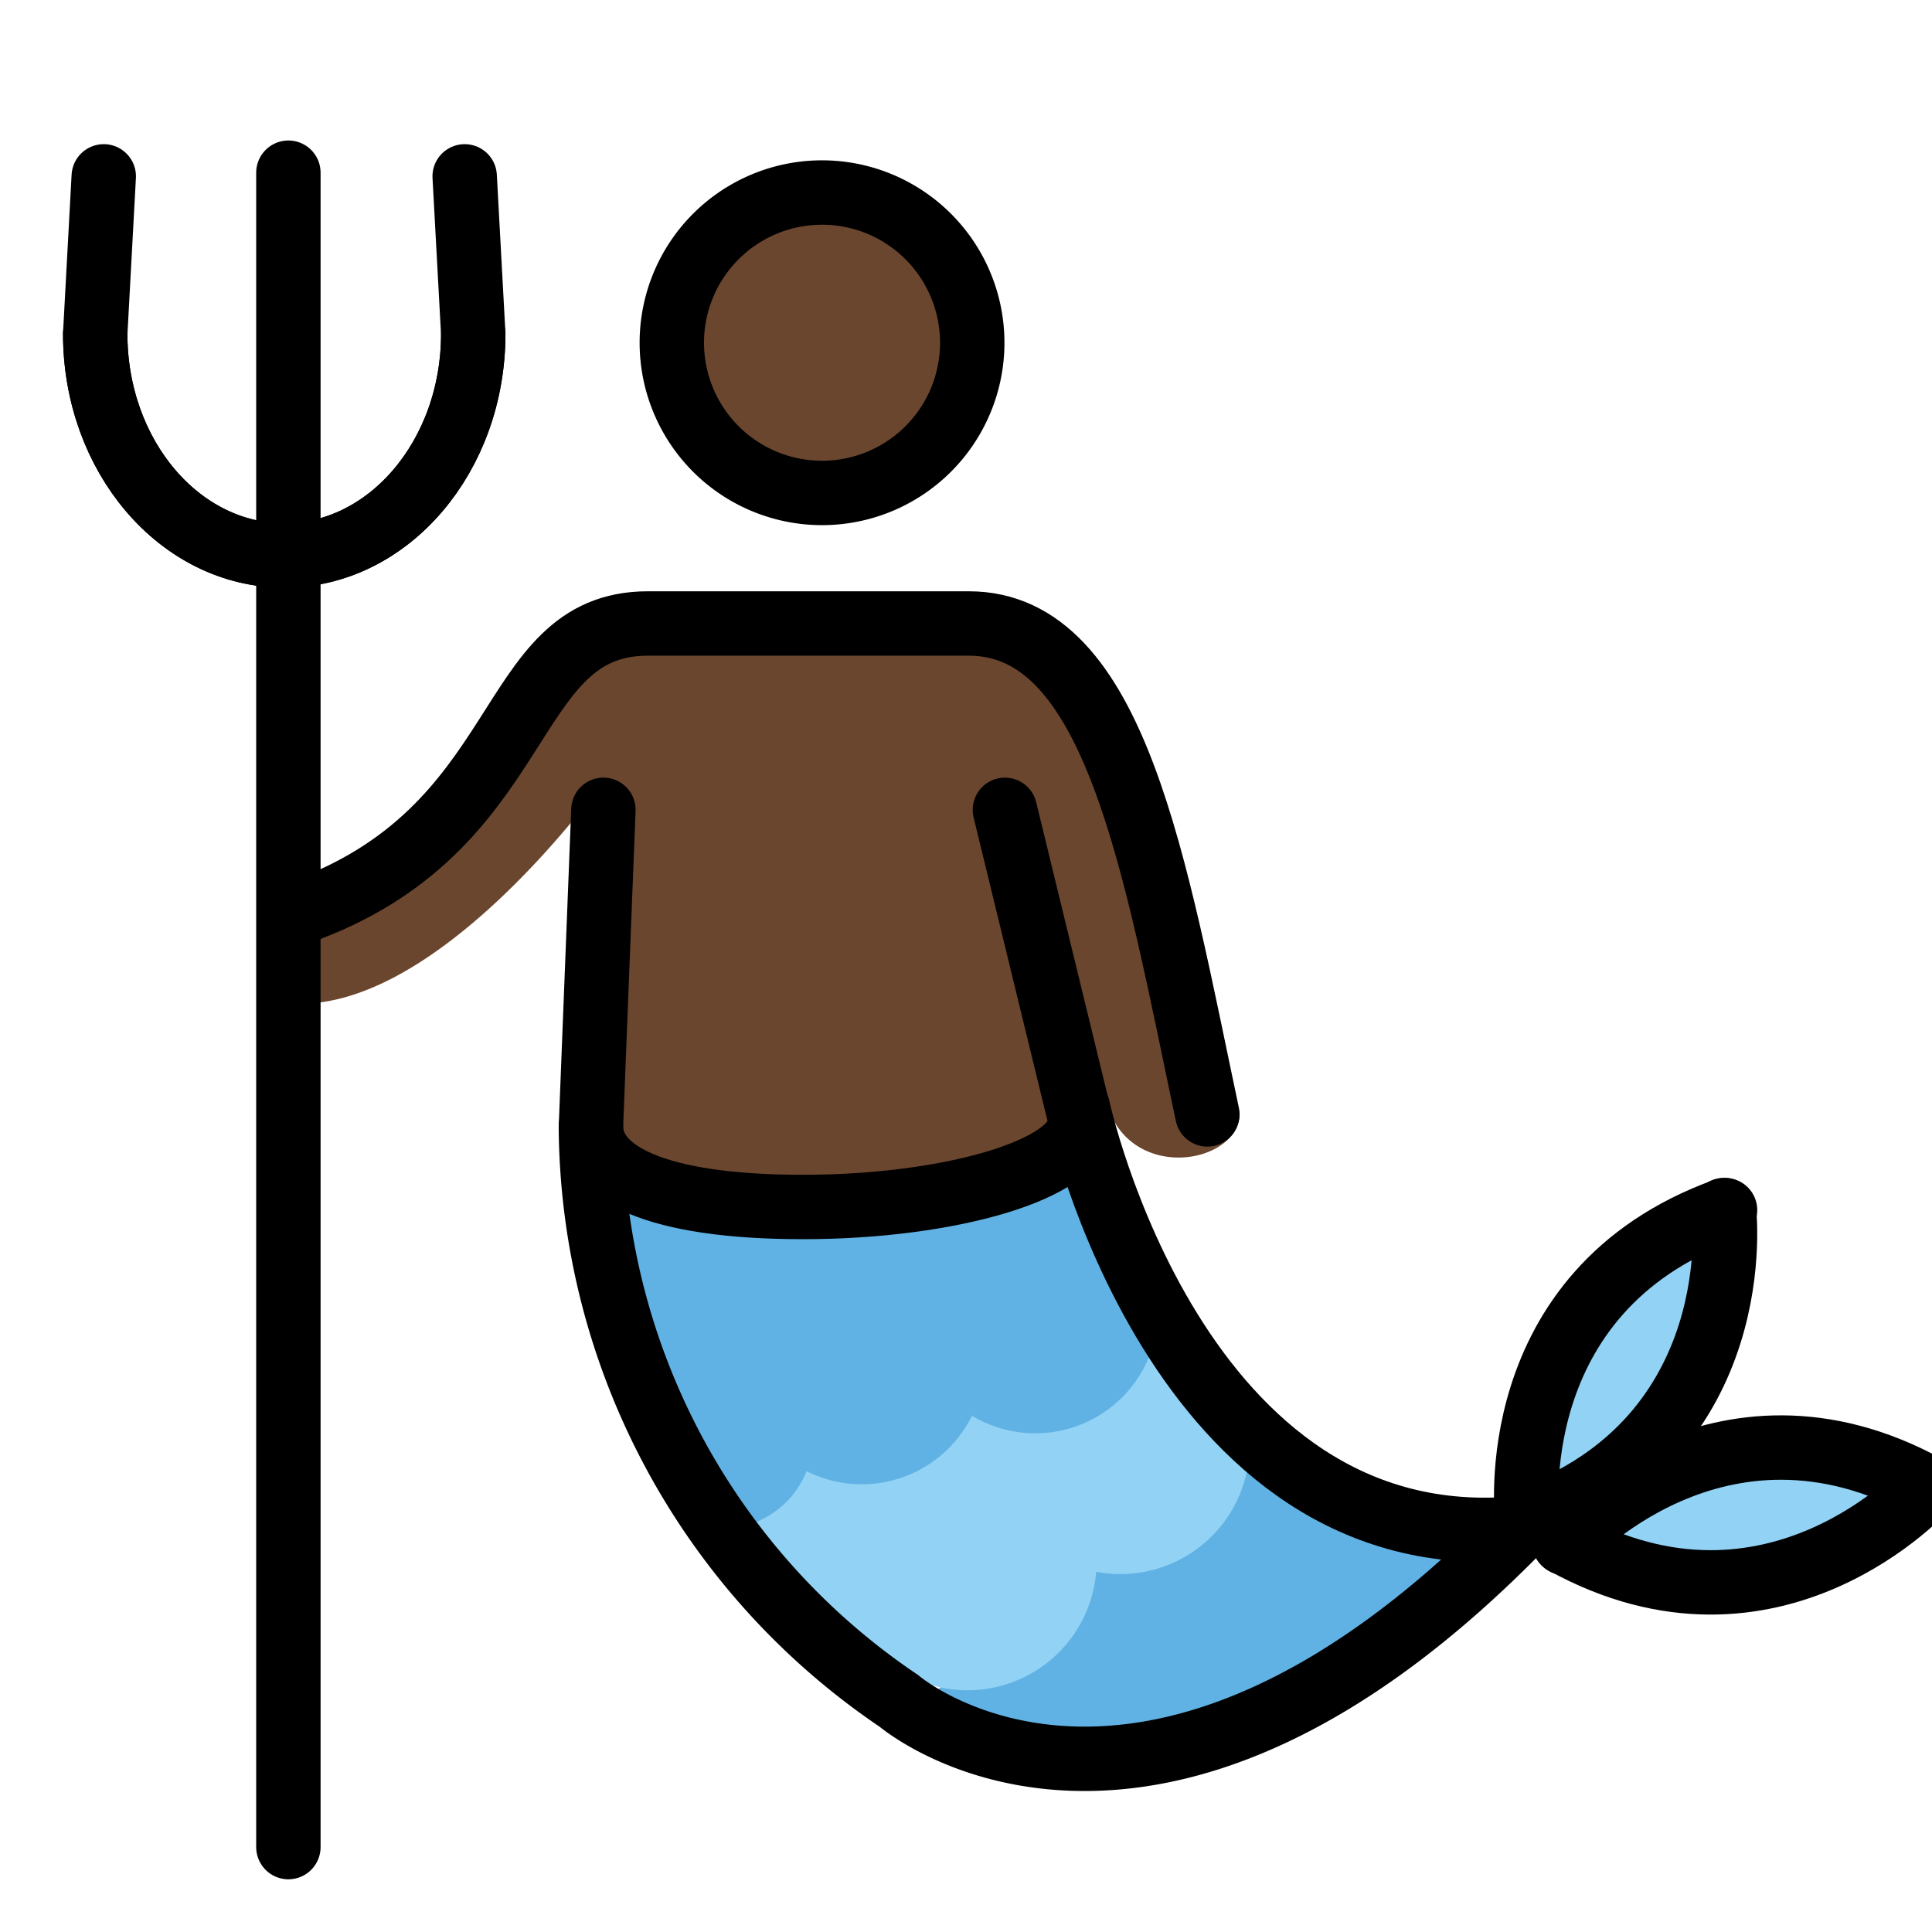 <svg viewBox="6 6 60 60" xmlns="http://www.w3.org/2000/svg">
  <defs>
    <linearGradient id="yellow-gradient" x1="0%" x2="0%" y1="0%" y2="100%">
      <stop offset="0%" style="stop-color:#FDE02F;stop-opacity:1;"/>
      <stop offset="100%" style="stop-color:#F7B209;stop-opacity:1;"/>
    </linearGradient>
  </defs>
  <g id="color">
    <path d="M33.892,59.467l10.457-8.456,8.047,3.77S43.578,65.944,33.892,59.467Z" fill="#61b2e4"/>
    <path d="M26.857,51.72a3.364,3.364,0,0,0,2.631-2.907c.486-2.61,3.855,2.765,4.943-1.647,0,0,6.944,1.493,6.043-2.197l4.106,5.176s-1.657,4.155-5.894,3.113c0,0,1.43,5.9-3.445,4.23,0,0,.646,1.893-3.547.129Z" fill="#92d3f5"/>
    <path d="M38.671,53.009a3.01,3.01,0,0,1-4.747,3.608" fill="none" stroke="#92d3f5" stroke-linecap="round" stroke-miterlimit="10" stroke-width="2"/>
    <path d="M43.423,49.399a3.013,3.013,0,0,1-4.752,3.61" fill="none" stroke="#92d3f5" stroke-linecap="round" stroke-miterlimit="10" stroke-width="2"/>
    <path d="M30.152,49.285c.358,1.373.087,2.692-1.231,3.129-1.32.439-1.505-1.034-1.863-2.409" fill="none" stroke="#61b2e4" stroke-linecap="round" stroke-miterlimit="10" stroke-width="2"/>
    <path d="M35.519,47.699a2.816,2.816,0,0,1-5.386,1.586" fill="none" stroke="#61b2e4" stroke-linecap="round" stroke-miterlimit="10" stroke-width="2"/>
    <path d="M40.907,46.111a2.817,2.817,0,0,1-5.388,1.588" fill="none" stroke="#61b2e4" stroke-linecap="round" stroke-miterlimit="10" stroke-width="2"/>
    <path d="M23.648,42.714s.115,2.516,1.647.347c1.533-2.169,5.842,3.353,8.675-.203,0,0,4.771,2.312,5.493-1.416L41.428,46.5s-2.342,4.425-5.753,1.706c0,0-1.619,4.714-5.35,1.157,0,0-.327,5.076-4.664,1.144Z" fill="#61b2e4"/>
    <path d="M59.26,43.908c2.009.915-3.162,9.868-5.707,9.252S57.563,43.138,59.26,43.908Z" fill="#92d3f5"/>
    <path d="M53.767,53.939c-1.139-2.356,10.29-3.266,10.771-1.467.571,2.136-9.631,3.824-10.771,1.467" fill="#92d3f5"/>
  </g>
  <g id="skin">
    <path d="M36.345,16.634a4.768,4.768,0,1,1,0-.001Z" fill="#6a462f"/>
    <path d="M24.718,30.291s-5.307,7.476-9.965,6.844l-.158-2.999s3.869-.08,9.871-8.292l12.396-.632s3.632,1.343,4.896,6.633c.781,3.272,1.369,5.945,2.178,7.28a4.295,4.295,0,0,1,.563,1.485c-.077,1.586-3.501,2.128-4.154-.434-1.815-2.371-1.527,2.612-1.527,2.612l-14.589.452" fill="#6a462f"/>
  </g>
  <g id="line">
    <path d="M15.237,34.359C22.563,31.79,21.549,25.363,26.12,25.363H36.09c4.571,0,5.774,7.548,7.406,15.246" fill="none" stroke="#000" stroke-linecap="round" stroke-miterlimit="10" stroke-width="2"/>
    <path d="M24.739,31.15l-.388,9.867A21.666,21.666,0,0,0,33.915,58.822s7.697,6.609,19.438-5.503" fill="none" stroke="#000" stroke-linecap="round" stroke-miterlimit="10" stroke-width="2"/>
    <line fill="none" stroke="#000" stroke-linecap="round" stroke-miterlimit="10" stroke-width="2" x1="39.473" x2="37.208" y1="40.452" y2="31.15"/>
    <path d="M53.236,53.456c-10.729,1.05-13.763-13.061-13.763-13.061" fill="none" stroke="#000" stroke-linecap="round" stroke-miterlimit="10" stroke-width="2"/>
    <line fill="none" stroke="#000" stroke-linecap="round" stroke-linejoin="round" stroke-width="2" x1="14.956" x2="14.956" y1="63.363" y2="11.363"/>
    <path d="M8.957,16.368c0,3.8,2.628,6.882,5.87,6.882s5.87-3.082,5.87-6.882l-.266-4.891" fill="none" stroke="#000" stroke-linecap="round" stroke-miterlimit="10" stroke-width="2"/>
    <path d="M20.697,16.368c0,3.8-2.628,6.882-5.87,6.882s-5.87-3.082-5.87-6.882l.265-4.891" fill="none" stroke="#000" stroke-linecap="round" stroke-miterlimit="10" stroke-width="2"/>
    <path d="M53.43,53.185s-.856-7.077,6.143-9.604" fill="none" stroke="#000" stroke-linecap="round" stroke-miterlimit="10" stroke-width="2"/>
    <path d="M59.539,43.58s.857,7.076-6.141,9.604" fill="none" stroke="#000" stroke-linecap="round" stroke-miterlimit="10" stroke-width="2"/>
    <path d="M54.593,53.92s4.755-5.311,11.27-1.717" fill="none" stroke="#000" stroke-linecap="round" stroke-miterlimit="10" stroke-width="2"/>
    <path d="M65.84,52.178s-4.753,5.31-11.27,1.716" fill="none" stroke="#000" stroke-linecap="round" stroke-miterlimit="10" stroke-width="2"/>
    <path d="M39.533,40.86c0,1.444-4.007,2.624-8.595,2.624-4.592,0-6.586-1.063-6.586-2.508" fill="none" stroke="#000" stroke-linecap="round" stroke-miterlimit="10" stroke-width="2"/>
    <path d="M36.194,16.644a4.665,4.665,0,1,1-4.666-4.665h.001A4.666,4.666,0,0,1,36.194,16.644Z" fill="none" stroke="#000" stroke-miterlimit="10" stroke-width="2"/>
  </g>
</svg>